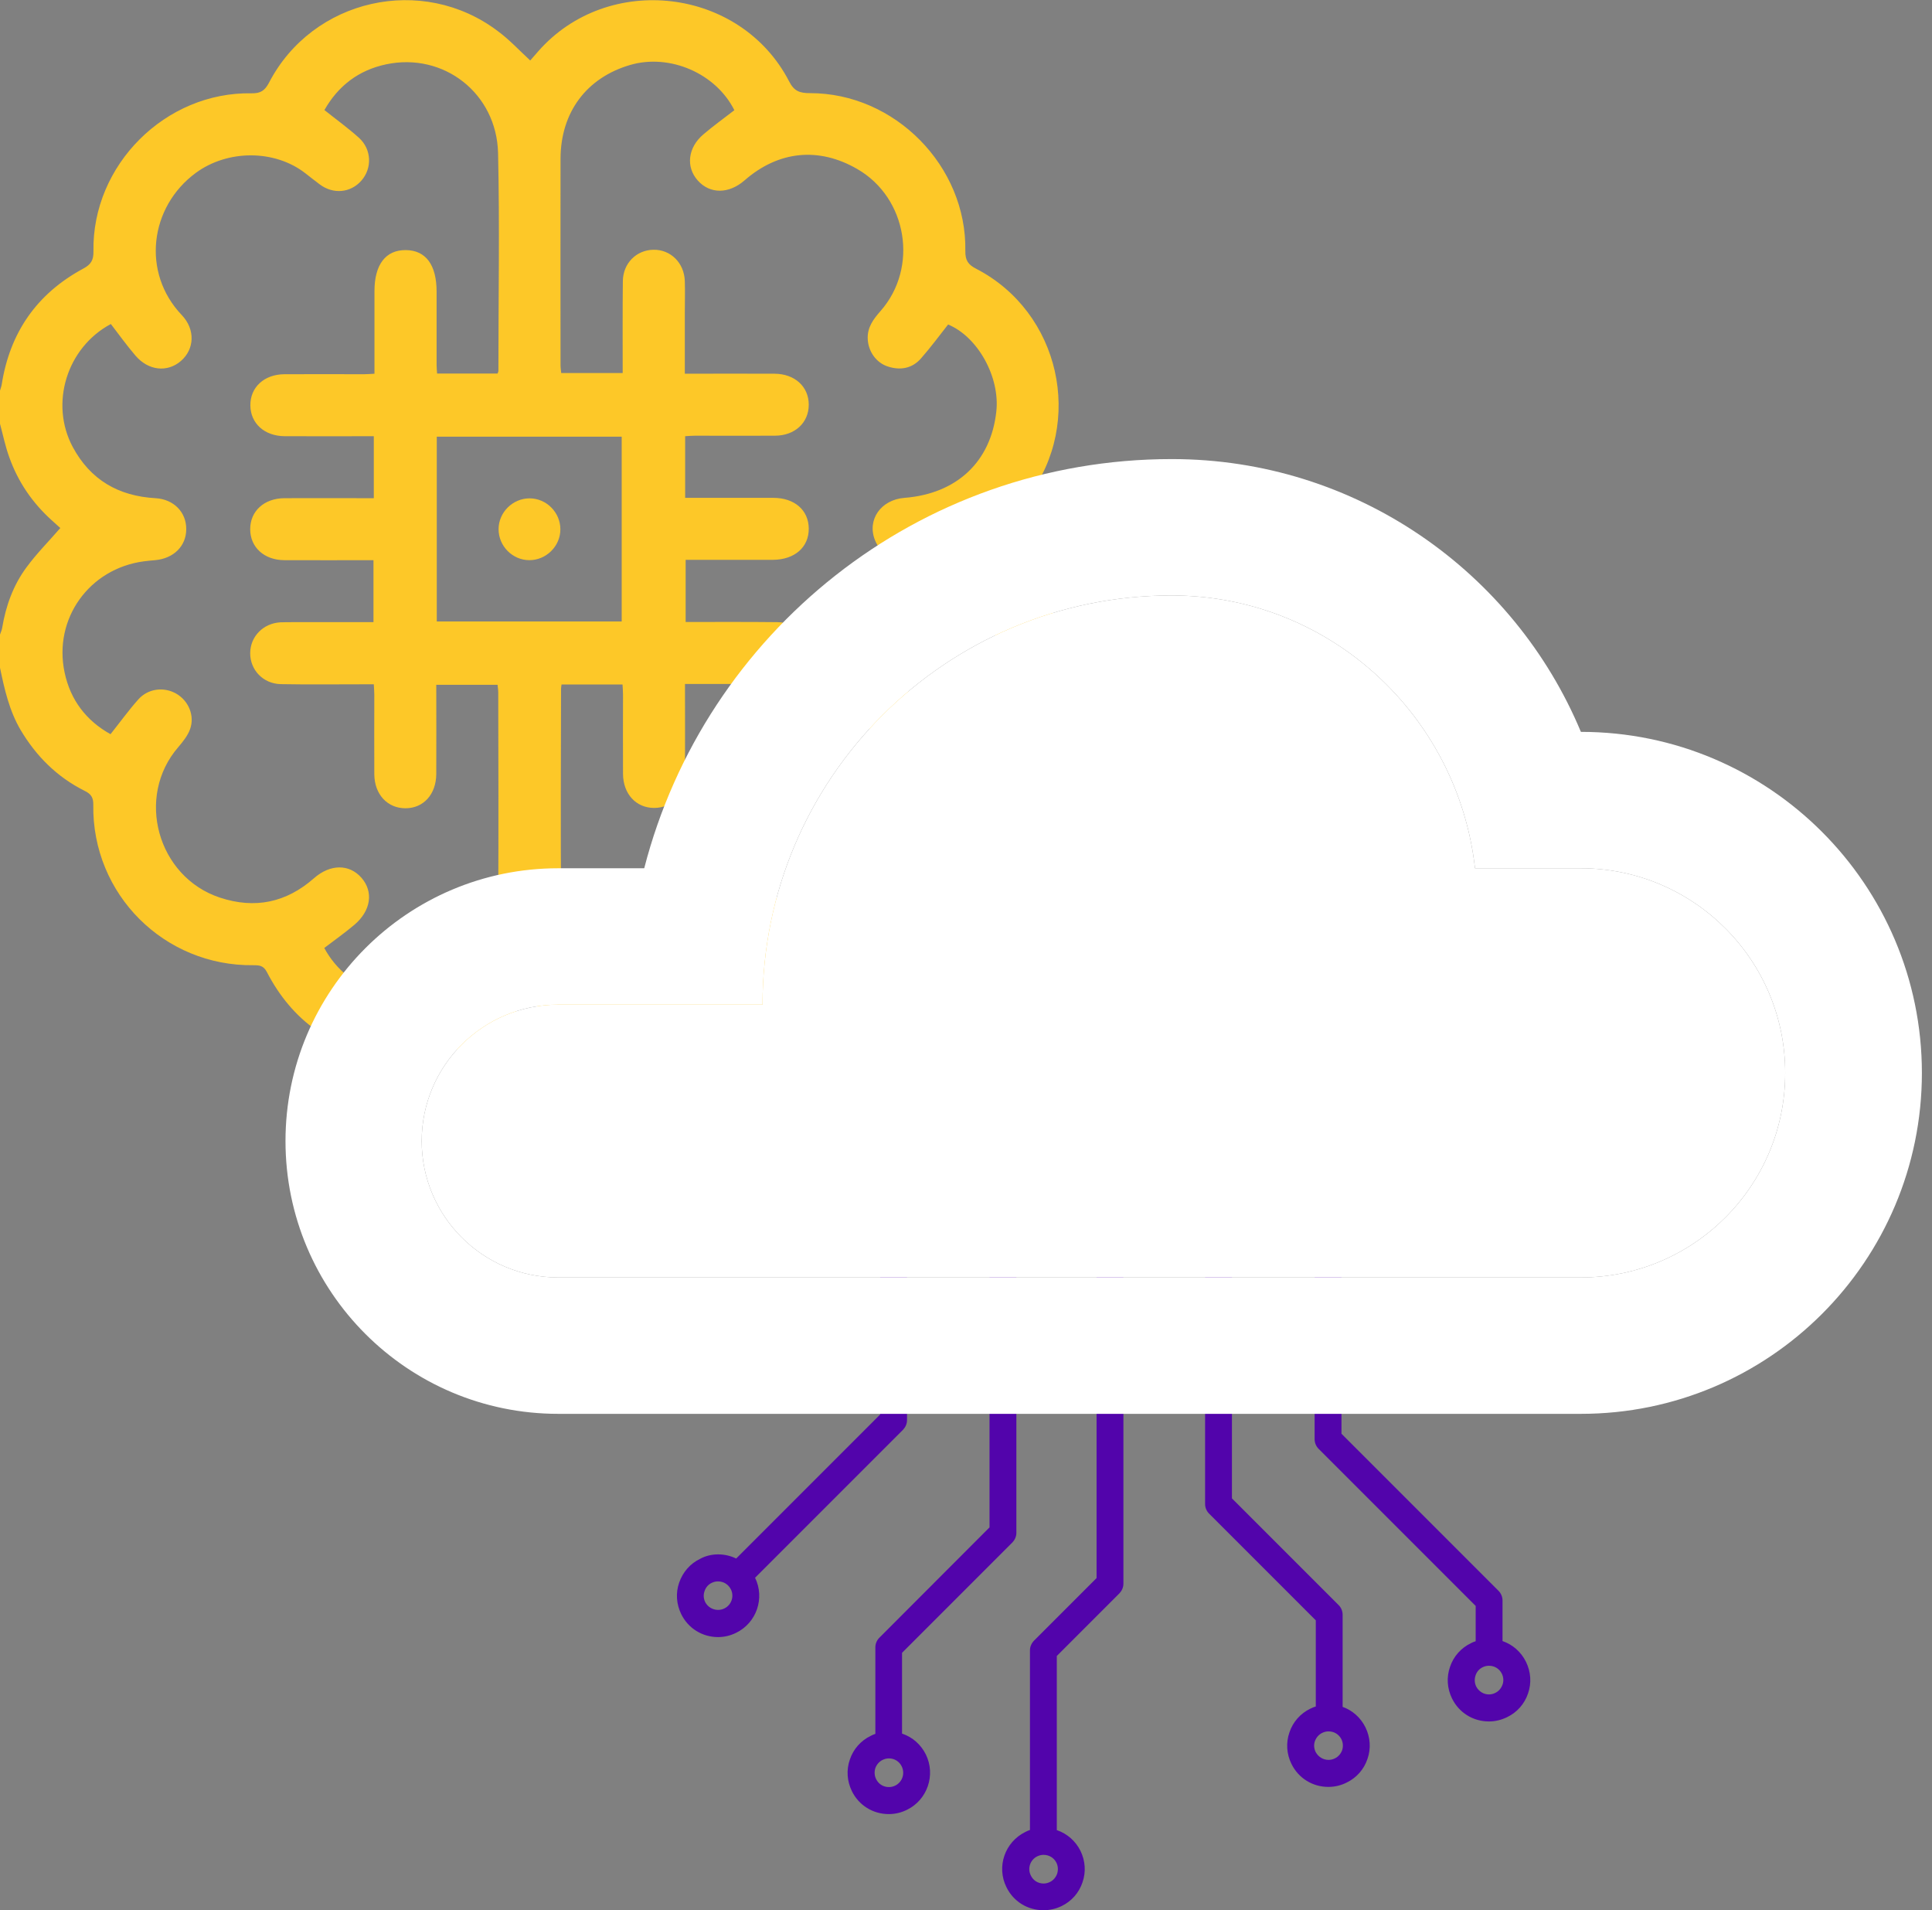 <?xml version="1.0" encoding="utf-8"?>
<!-- Generator: Adobe Illustrator 25.4.1, SVG Export Plug-In . SVG Version: 6.00 Build 0)  -->
<svg version="1.1" xmlns="http://www.w3.org/2000/svg" xmlns:xlink="http://www.w3.org/1999/xlink" x="0px" y="0px"
	 viewBox="0 0 116.6 115.27" style="enable-background:new 0 0 116.6 115.27;" xml:space="preserve">
<rect x="0" y="0" width="116.6" height="115.27" fill="#808080" stroke="none"/>
<style type="text/css">
	.st0{fill-rule:evenodd;clip-rule:evenodd;fill:#5204AB;}
	.st1{fill:#FDC828;}
	.st2{fill:#FFFFFF;}
</style>
<g id="Layer_1">
	<g>
		<path class="st0" d="M90.68,99.02c0.61,0.21,1.12,0.65,1.42,1.26c0.29,0.6,0.34,1.27,0.12,1.9c-0.21,0.63-0.66,1.14-1.26,1.43
			c-0.35,0.17-0.71,0.26-1.1,0.26c-0.96,0-1.81-0.53-2.23-1.39c-0.29-0.6-0.34-1.27-0.12-1.9c0.21-0.63,0.66-1.14,1.26-1.43
			c0.09-0.05,0.19-0.09,0.29-0.12V96.9l-9.48-9.48c-0.15-0.15-0.24-0.36-0.24-0.58v-11.9c0-0.45,0.36-0.81,0.81-0.81
			c0.45,0,0.81,0.36,0.81,0.81v11.57l9.48,9.48c0.15,0.15,0.24,0.36,0.24,0.58V99.02L90.68,99.02z M89.86,102.24
			c0.13,0,0.26-0.03,0.38-0.09c0.21-0.1,0.36-0.28,0.44-0.5c0.08-0.22,0.06-0.45-0.04-0.66c-0.15-0.3-0.44-0.48-0.78-0.48
			c-0.13,0-0.26,0.03-0.38,0.09c-0.21,0.1-0.36,0.28-0.43,0.5c-0.07,0.22-0.06,0.45,0.04,0.66
			C89.24,102.05,89.53,102.24,89.86,102.24z"/>
		<path class="st0" d="M81.03,102.99c0.59,0.21,1.09,0.65,1.38,1.24c0.29,0.6,0.34,1.27,0.12,1.9c-0.21,0.63-0.66,1.14-1.26,1.43
			c-0.34,0.17-0.71,0.26-1.1,0.26c-0.96,0-1.81-0.53-2.23-1.39c-0.29-0.59-0.34-1.27-0.12-1.9c0.21-0.63,0.66-1.14,1.26-1.43
			c0.11-0.05,0.21-0.1,0.33-0.13v-5.2l-6.44-6.44c-0.15-0.15-0.24-0.36-0.24-0.57V74.94c0-0.45,0.37-0.81,0.81-0.81
			c0.45,0,0.81,0.36,0.81,0.81v15.47l6.44,6.44c0.15,0.15,0.24,0.36,0.24,0.57V102.99L81.03,102.99z M80.18,106.19
			c0.13,0,0.26-0.03,0.38-0.09c0.21-0.1,0.36-0.28,0.44-0.49c0.07-0.22,0.06-0.45-0.04-0.66c-0.15-0.3-0.44-0.48-0.78-0.48
			c-0.13,0-0.26,0.03-0.38,0.09c-0.21,0.1-0.36,0.28-0.44,0.49c-0.08,0.22-0.06,0.45,0.04,0.66C79.55,106,79.85,106.19,80.18,106.19
			z"/>
		<path class="st0" d="M43.34,93.79L43.34,93.79c0.39,0,0.76,0.09,1.09,0.25l8.69-8.69V74.94c0-0.45,0.36-0.81,0.81-0.81
			c0.45,0,0.81,0.36,0.81,0.81v10.75c0,0.22-0.09,0.42-0.24,0.58l-8.93,8.93c0.6,1.23,0.09,2.72-1.14,3.32
			c-0.34,0.17-0.71,0.26-1.09,0.26c-0.96,0-1.81-0.53-2.23-1.39c-0.29-0.6-0.34-1.27-0.12-1.9c0.22-0.63,0.66-1.14,1.26-1.43
			C42.58,93.88,42.95,93.79,43.34,93.79L43.34,93.79z M43.34,97.14c0.13,0,0.26-0.03,0.38-0.09c0.43-0.21,0.6-0.73,0.39-1.15
			c-0.15-0.3-0.44-0.48-0.78-0.48c-0.13,0-0.26,0.03-0.38,0.09c-0.21,0.1-0.36,0.28-0.43,0.5c-0.08,0.22-0.06,0.45,0.04,0.66
			C42.71,96.96,43.01,97.14,43.34,97.14z"/>
		<path class="st0" d="M54.46,104.61c0.61,0.21,1.12,0.65,1.42,1.26c0.6,1.23,0.09,2.73-1.14,3.33c-0.34,0.17-0.71,0.26-1.1,0.26
			c-0.96,0-1.81-0.53-2.23-1.39c-0.29-0.6-0.34-1.27-0.12-1.9c0.21-0.63,0.66-1.14,1.26-1.43c0.09-0.05,0.19-0.09,0.28-0.12v-5.23
			c0-0.21,0.09-0.42,0.24-0.57l6.65-6.66V74.94c0-0.45,0.37-0.81,0.81-0.81c0.45,0,0.81,0.36,0.81,0.81v17.55
			c0,0.22-0.09,0.42-0.24,0.58l-6.66,6.66V104.61L54.46,104.61z M53.65,107.83c0.13,0,0.26-0.03,0.38-0.09
			c0.43-0.21,0.6-0.73,0.39-1.16c-0.15-0.3-0.44-0.48-0.77-0.48c-0.13,0-0.26,0.03-0.38,0.09c-0.21,0.1-0.36,0.28-0.44,0.49
			c-0.07,0.22-0.06,0.45,0.04,0.66C53.02,107.65,53.31,107.83,53.65,107.83z"/>
		<path class="st0" d="M63.79,110.43c0.61,0.21,1.12,0.65,1.42,1.25c0.29,0.6,0.34,1.27,0.12,1.9c-0.21,0.63-0.66,1.14-1.26,1.43
			c-0.35,0.17-0.71,0.25-1.1,0.25c-0.96,0-1.81-0.53-2.23-1.39c-0.61-1.23-0.1-2.72,1.14-3.33c0.09-0.05,0.19-0.09,0.28-0.12V99.58
			c0-0.22,0.09-0.42,0.24-0.58l3.78-3.78V74.94c0-0.45,0.36-0.81,0.81-0.81c0.45,0,0.81,0.36,0.81,0.81v20.62
			c0,0.22-0.09,0.42-0.24,0.58l-3.78,3.78V110.43L63.79,110.43z M62.98,113.65c0.13,0,0.26-0.03,0.38-0.09
			c0.21-0.1,0.36-0.28,0.44-0.5c0.07-0.22,0.06-0.45-0.04-0.66c-0.15-0.3-0.44-0.48-0.78-0.48c-0.13,0-0.26,0.03-0.38,0.09
			c-0.43,0.21-0.6,0.73-0.39,1.15C62.35,113.46,62.64,113.65,62.98,113.65z"/>
	</g>
	<g id="_x39_mb4ME.tif">
		<g>
			<path class="st1" d="M40.31,63.88c-0.67,0-1.33,0-2,0c-0.13-0.04-0.26-0.11-0.4-0.13c-1.33-0.22-2.58-0.67-3.66-1.47
				c-0.83-0.61-1.56-1.34-2.38-2.04c-0.13,0.14-0.29,0.32-0.45,0.5c-1.06,1.18-2.33,2.05-3.82,2.58c-0.66,0.23-1.35,0.37-2.02,0.55
				c-0.67,0-1.33,0-2,0c-0.05-0.03-0.11-0.07-0.16-0.08c-3.33-0.45-5.78-2.17-7.32-5.15c-0.2-0.38-0.45-0.4-0.8-0.4
				c-5.39,0.07-9.75-4.28-9.67-9.67c0.01-0.44-0.13-0.66-0.52-0.85c-1.66-0.83-2.92-2.08-3.87-3.68C0.56,42.88,0.27,41.59,0,40.29
				c0-0.67,0-1.33,0-2c0.04-0.13,0.11-0.26,0.13-0.4c0.22-1.33,0.67-2.58,1.47-3.66c0.61-0.83,1.34-1.56,2.04-2.37
				c-0.14-0.13-0.32-0.29-0.5-0.45c-1.18-1.06-2.05-2.33-2.58-3.82C0.32,26.93,0.18,26.24,0,25.57c0-0.67,0-1.33,0-2
				c0.03-0.12,0.08-0.23,0.1-0.35c0.49-3.15,2.12-5.5,4.92-7.01c0.47-0.25,0.63-0.51,0.62-1.05c-0.09-5.2,4.34-9.63,9.55-9.53
				c0.53,0.01,0.79-0.16,1.04-0.63c2.63-5.08,9.26-6.58,13.83-3.11C30.75,2.4,31.34,3.04,32,3.65c0.16-0.18,0.32-0.36,0.48-0.55
				C36.69-1.7,44.7-0.76,47.63,4.92c0.3,0.59,0.65,0.7,1.25,0.7c5.12-0.01,9.47,4.4,9.38,9.52c-0.01,0.57,0.17,0.83,0.66,1.08
				c5.05,2.61,6.55,9.25,3.11,13.79c-0.53,0.7-1.18,1.31-1.79,1.97c0.1,0.09,0.19,0.17,0.28,0.25c5.17,4.53,4.28,12.3-1.79,15.51
				c-0.38,0.2-0.47,0.42-0.47,0.82c0.07,5.4-4.27,9.75-9.67,9.67c-0.44-0.01-0.66,0.12-0.86,0.51c-0.85,1.7-2.14,2.99-3.79,3.93
				C42.82,63.34,41.57,63.61,40.31,63.88z M57.22,44.29c2.94-1.44,3.86-5.57,1.84-8.19c-1.13-1.46-2.61-2.21-4.44-2.3
				c-0.85-0.04-1.48-0.4-1.81-1.2c-0.5-1.23,0.35-2.45,1.78-2.56c3.16-0.25,5.21-2.18,5.54-5.21c0.23-2.08-1.12-4.51-2.91-5.25
				c-0.54,0.69-1.06,1.39-1.63,2.04c-0.53,0.61-1.24,0.74-1.99,0.5c-0.71-0.22-1.19-0.9-1.23-1.65c-0.04-0.71,0.34-1.21,0.77-1.7
				c2.31-2.62,1.62-6.83-1.4-8.57c-2.33-1.35-4.76-1.1-6.8,0.68c-0.95,0.83-2.09,0.84-2.83,0.01c-0.73-0.82-0.6-1.99,0.35-2.79
				c0.6-0.51,1.24-0.97,1.86-1.45c-1.11-2.22-3.89-3.43-6.29-2.73c-2.63,0.77-4.19,2.85-4.2,5.65c-0.01,4.16,0,8.32,0,12.48
				c0,0.16,0.03,0.32,0.04,0.46c1.26,0,2.47,0,3.71,0c0-1.88-0.01-3.71,0.01-5.54c0.01-1.08,0.81-1.88,1.84-1.9
				c1.05-0.02,1.87,0.8,1.9,1.9c0.02,0.64,0,1.29,0,1.93c0,1.2,0,2.4,0,3.65c1.86,0,3.64-0.01,5.42,0c1.22,0.01,2.06,0.78,2.06,1.87
				c0,1.09-0.84,1.87-2.05,1.87c-1.6,0.01-3.2,0-4.81,0c-0.2,0-0.4,0.02-0.6,0.03c0,1.26,0,2.46,0,3.72c0.23,0,0.43,0,0.64,0
				c1.56,0,3.12,0,4.68,0c1.28,0,2.13,0.74,2.14,1.85c0.01,1.13-0.85,1.88-2.16,1.89c-1.46,0-2.91,0-4.37,0c-0.3,0-0.61,0-0.9,0
				c0,1.29,0,2.51,0,3.75c1.88,0,3.71-0.01,5.54,0.01c1.08,0.01,1.88,0.81,1.9,1.83c0.02,1.05-0.79,1.86-1.9,1.9
				c-0.56,0.02-1.12,0-1.68,0c-1.28,0-2.57,0-3.9,0c0,1.85,0.01,3.64,0,5.42c-0.01,1.22-0.77,2.06-1.86,2.06
				c-1.09,0-1.87-0.84-1.88-2.05c-0.01-1.6,0-3.2,0-4.8c0-0.2-0.02-0.4-0.03-0.6c-1.26,0-2.46,0-3.68,0
				c-0.01,0.1-0.03,0.18-0.03,0.26c0,4.31-0.04,8.61,0.01,12.92c0.04,3.1,2.23,5.36,5.32,5.62c2.05,0.17,4.38-1.16,5.14-2.91
				c-0.7-0.56-1.42-1.08-2.08-1.68c-0.65-0.59-0.75-1.56-0.3-2.28c0.44-0.72,1.3-1.1,2.1-0.82c0.4,0.14,0.76,0.42,1.08,0.7
				c2.36,2.05,5.98,1.78,7.99-0.6c1.97-2.33,1.93-5.29-0.09-7.6c-0.84-0.95-0.84-2.09-0.02-2.83c0.84-0.75,2-0.6,2.84,0.39
				C56.31,43.07,56.76,43.69,57.22,44.29z M19.57,57.2c1.45,2.69,4.82,3.72,7.48,2.27c2.03-1.11,3.01-2.87,3.02-5.15
				c0.02-4.18,0.01-8.36,0-12.54c0-0.16-0.03-0.31-0.04-0.46c-1.25,0-2.45,0-3.7,0c0,1.82,0.01,3.6,0,5.39
				c-0.01,1.22-0.77,2.06-1.86,2.06c-1.09,0-1.87-0.84-1.88-2.05c-0.01-1.6,0-3.2,0-4.8c0-0.2-0.02-0.4-0.03-0.63
				c-0.28,0-0.51,0-0.74,0c-1.62,0-3.25,0.02-4.87-0.01c-1.07-0.02-1.86-0.86-1.85-1.88c0.01-1,0.79-1.79,1.82-1.85
				c0.27-0.01,0.54-0.01,0.81-0.01c1.6,0,3.19,0,4.81,0c0-1.27,0-2.49,0-3.74c-1.82,0-3.61,0.01-5.39,0
				c-1.21-0.01-2.05-0.78-2.05-1.87c0-1.09,0.84-1.86,2.06-1.87c1.6-0.01,3.2,0,4.81,0c0.2,0,0.4,0,0.59,0c0-1.29,0-2.49,0-3.74
				c-1.82,0-3.6,0.01-5.38,0c-1.22-0.01-2.06-0.77-2.07-1.86c-0.01-1.09,0.83-1.87,2.05-1.88c1.6-0.01,3.2,0,4.81,0
				c0.2,0,0.4-0.02,0.63-0.03c0-1.69,0-3.33,0-4.98c0-1.6,0.67-2.49,1.89-2.48c1.21,0.01,1.86,0.89,1.86,2.51c0,1.48,0,2.95,0,4.43
				c0,0.18,0.02,0.35,0.03,0.51c1.27,0,2.46,0,3.65,0c0.02-0.07,0.05-0.11,0.05-0.15c0-4.39,0.08-8.78-0.02-13.16
				c-0.09-3.61-3.29-6.08-6.75-5.35c-1.67,0.35-2.91,1.31-3.73,2.76c0.74,0.59,1.45,1.1,2.09,1.68c0.76,0.69,0.8,1.83,0.14,2.58
				c-0.65,0.74-1.7,0.84-2.52,0.22c-0.28-0.21-0.56-0.43-0.84-0.65c-1.86-1.46-4.71-1.45-6.63-0.04c-2.79,2.05-3.29,6.02-0.85,8.58
				c0.83,0.87,0.77,2.06-0.05,2.77c-0.82,0.71-1.97,0.59-2.75-0.33c-0.52-0.61-0.99-1.26-1.48-1.9c-2.66,1.42-3.7,4.8-2.3,7.42
				c1.07,1.99,2.76,2.96,4.99,3.09c1.11,0.06,1.87,0.85,1.86,1.87c0,1.02-0.76,1.77-1.88,1.87c-0.23,0.02-0.46,0.04-0.68,0.07
				c-3.3,0.44-5.47,3.47-4.78,6.71c0.35,1.66,1.31,2.91,2.77,3.72c0.59-0.74,1.1-1.45,1.68-2.1c0.59-0.66,1.54-0.77,2.28-0.35
				c0.74,0.42,1.14,1.33,0.84,2.15c-0.14,0.39-0.43,0.75-0.71,1.08c-2.6,3-1.26,7.83,2.51,9.08c2.12,0.7,4.01,0.3,5.68-1.17
				c0.98-0.86,2.13-0.87,2.87-0.02c0.73,0.84,0.57,1.98-0.43,2.83C20.81,56.29,20.2,56.72,19.57,57.2z M26.36,37.5
				c3.76,0,7.47,0,11.16,0c0-3.75,0-7.46,0-11.15c-3.74,0-7.44,0-11.16,0C26.36,30.07,26.36,33.77,26.36,37.5z"/>
			<path class="st1" d="M33.82,31.94c0,1.02-0.86,1.86-1.87,1.86c-1.02,0-1.86-0.85-1.86-1.87c0-1.02,0.86-1.86,1.87-1.86
				C32.98,30.07,33.82,30.92,33.82,31.94z"/>
		</g>
	</g>
	<path class="st2" d="M95.41,44.16C91.38,34.5,81.84,27.7,70.72,27.7c-15.33,0-28.18,10.49-31.84,24.69h-5.19
		c-9.09,0-16.46,7.37-16.46,16.46s7.37,16.46,16.46,16.46h61.72c11.36,0,20.58-9.21,20.58-20.58
		C115.98,53.38,106.77,44.16,95.41,44.16z M95.41,77.08H33.68c-4.54,0-8.23-3.7-8.23-8.23c0-4.54,3.69-8.23,8.23-8.23h12.34
		c0-13.64,11.05-24.69,24.69-24.69c9.51,0,17.27,7.23,18.31,16.46h6.38c6.81,0,12.34,5.54,12.34,12.34
		C107.75,71.55,102.21,77.08,95.41,77.08z"/>
	<path class="st2" d="M95.41,77.08H33.68c-4.54,0-8.23-3.7-8.23-8.23c0-4.54,3.69-8.23,8.23-8.23h12.34
		c0-13.64,11.05-24.69,24.69-24.69c9.51,0,17.27,7.23,18.31,16.46h6.38c6.81,0,12.34,5.54,12.34,12.34
		C107.75,71.55,102.21,77.08,95.41,77.08z"/>
</g>
<g id="Capa_2">
</g>
</svg>
